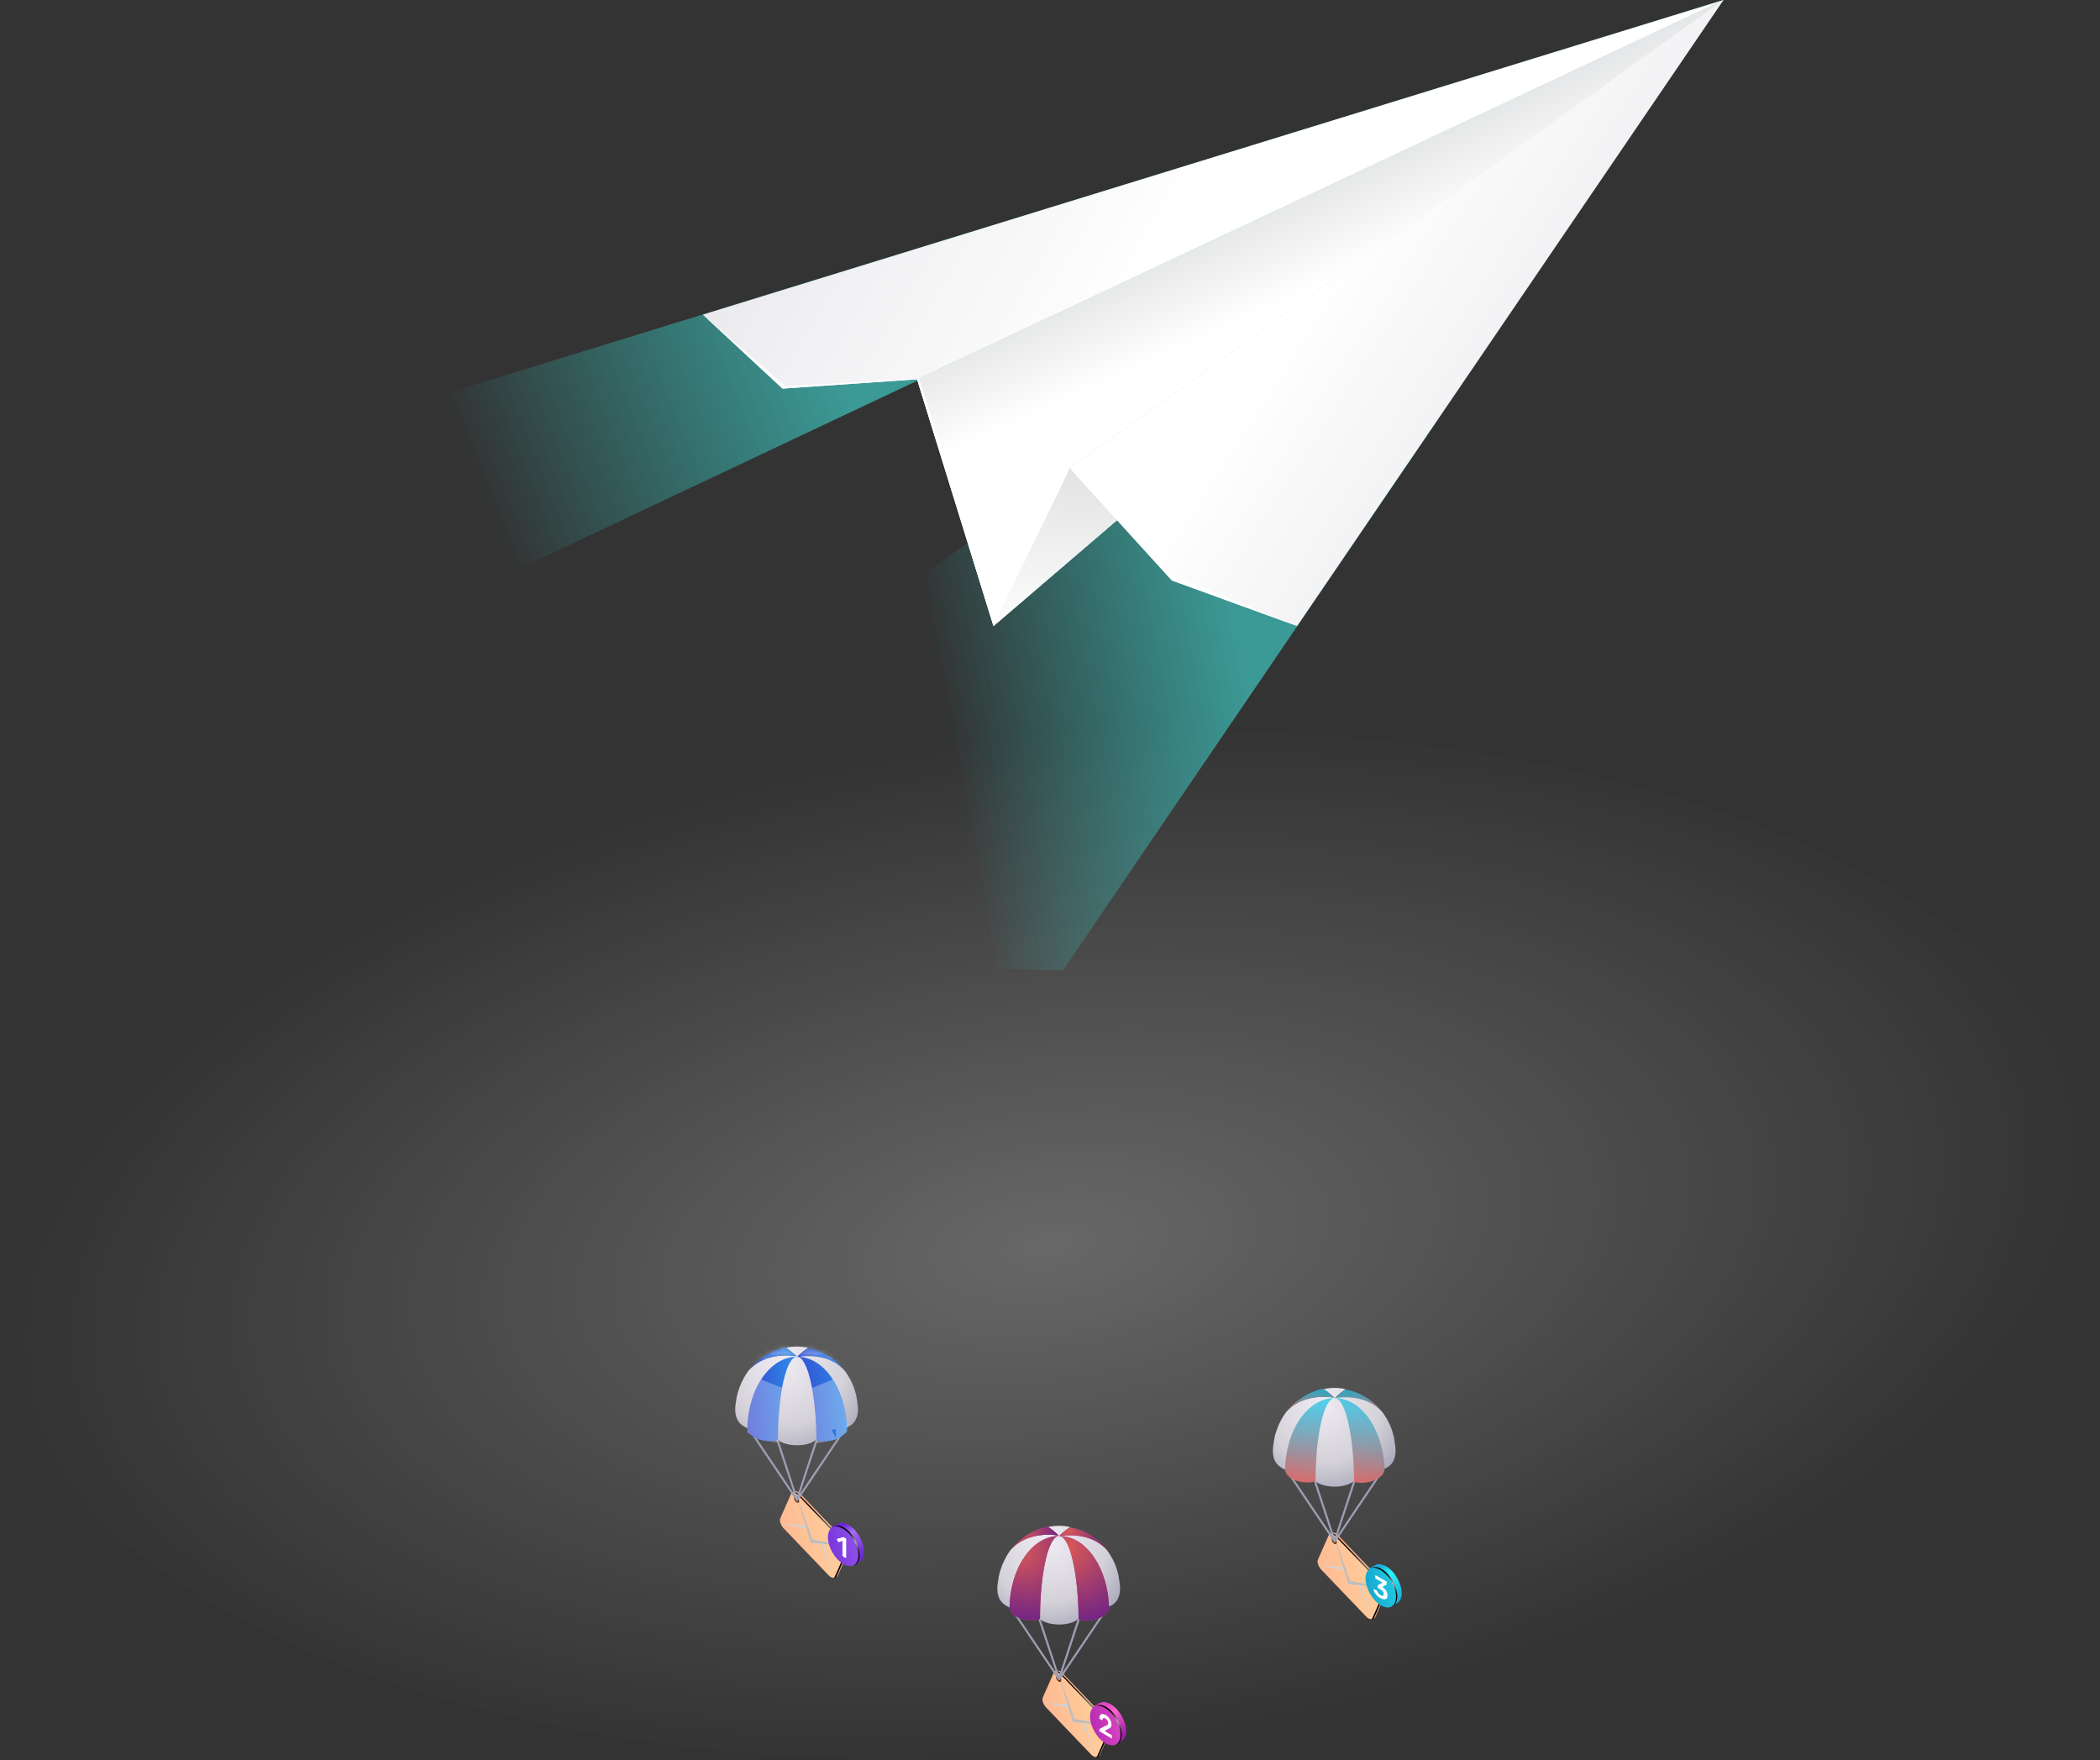 <?xml version="1.0" encoding="UTF-8"?> <svg xmlns="http://www.w3.org/2000/svg" width="457" height="383" viewBox="0 0 457 383" fill="none"><rect x="0" y="0" width="457" height="383" fill="#333333" stroke="none"/> <path opacity="0.5" d="M455.366 244.172C470.326 304.218 380.912 364.907 255.616 379.717C130.32 394.527 16.595 357.824 1.634 297.859C-13.326 237.813 76.088 177.124 201.384 162.314C326.68 147.423 440.405 184.126 455.366 244.172Z" fill="url(#paint0_radial)"></path> <path d="M375.06 0L66.89 145.505L72.02 121.8L40 103.225L375.06 0Z" fill="url(#paint1_linear)"></path> <path d="M375.06 0L145.701 164.7L186.036 210.165L231.324 211.138L375.06 0Z" fill="url(#paint2_linear)"></path> <path d="M375.06 0L199.569 82.527L216.199 136.218L375.06 0Z" fill="url(#paint3_linear)"></path> <path d="M375.06 0L199.569 82.527L216.199 136.218L375.06 0Z" fill="url(#paint4_linear)"></path> <path d="M375.06 0L199.569 82.527L170.291 84.561L152.955 68.463L375.06 0Z" fill="url(#paint5_linear)"></path> <path d="M375.061 0L232.828 101.898L216.199 136.218L375.061 0Z" fill="url(#paint6_linear)"></path> <path d="M375.061 0L232.828 101.898L216.199 136.218L375.061 0Z" fill="url(#paint7_linear)"></path> <path d="M375.06 0L232.828 101.898L255.029 126.311L282.273 136.218L375.06 0Z" fill="url(#paint8_linear)"></path> <path d="M282.273 136.218L255.029 126.311L232.828 101.898L216.199 136.218L199.569 82.527L170.291 84.561L152.955 68.463L170.911 84.031L200.012 82.35L216.375 133.918L232.828 101.898L255.118 125.25L282.273 136.218Z" fill="white"></path> <path d="M301.059 344.369L291.152 334.02C290.533 333.401 289.825 333.312 289.56 333.843L287.172 339.239C286.906 339.769 287.26 340.742 287.791 341.362L297.698 351.711C298.317 352.33 299.025 352.418 299.29 351.888L301.678 346.492C301.943 345.961 301.678 344.988 301.059 344.369Z" fill="url(#paint9_linear)"></path> <path d="M300.794 344.457L290.799 334.108C290.179 333.489 289.472 333.401 289.207 333.931L286.818 339.327C286.553 339.858 286.907 340.831 287.437 341.45L297.344 351.799C297.963 352.418 298.671 352.507 298.936 351.976L301.325 346.58C301.678 346.05 301.413 345.077 300.794 344.457Z" fill="url(#paint10_linear)"></path> <path d="M300.794 344.458L290.799 334.109C290.357 333.666 289.826 333.49 289.561 333.666C289.826 333.666 290.18 333.843 290.534 334.197L300.44 344.546C301.059 345.165 301.325 346.138 301.059 346.669L298.671 352.065C298.583 352.242 298.494 352.33 298.406 352.418C298.671 352.418 298.937 352.33 299.025 352.065L301.413 346.669C301.679 346.05 301.413 345.077 300.794 344.458Z" fill="url(#paint11_radial)"></path> <path d="M290.091 333.667L293.452 344.723L301.413 345.431L293.806 344.016L290.091 333.667Z" fill="#BCBEC0"></path> <path d="M295.663 344.9L298.317 352.242L296.105 344.9H295.663Z" fill="#D1D3D4"></path> <path d="M292.302 341.008L286.995 340.565L292.391 341.627L292.302 341.008Z" fill="#D1D3D4"></path> <path d="M290.533 335.966C290.268 335.966 290.003 335.612 289.826 335.258C289.737 334.905 289.826 334.639 290.18 334.639C290.445 334.639 290.71 334.993 290.887 335.347C290.976 335.789 290.799 336.054 290.533 335.966Z" fill="#603913"></path> <path d="M290.445 335.612C290.356 335.612 290.268 335.612 290.268 335.524L280.007 320.31L280.361 320.044L290.445 334.993L300.528 320.044L300.882 320.31L290.622 335.524C290.622 335.612 290.533 335.612 290.445 335.612Z" fill="#9D9EB3"></path> <path d="M290.445 335.612C290.356 335.612 290.268 335.524 290.268 335.435L285.226 320.221L285.668 320.044L290.445 334.639L295.221 320.044L295.664 320.221L290.622 335.435C290.622 335.524 290.533 335.612 290.445 335.612Z" fill="#9D9EB3"></path> <path d="M303.713 315.622C303.713 315.091 303.624 314.472 303.536 313.941C303.447 313.233 303.359 312.614 303.182 312.083C302.74 310.314 301.855 308.634 300.794 307.218C296.902 302.796 290.356 304.123 290.356 304.123C290.356 304.123 283.811 302.796 279.919 307.218C278.858 308.634 278.061 310.314 277.531 312.083C277.354 312.703 277.265 313.322 277.177 313.941C277.088 314.472 277 315.002 277 315.622C277 317.125 277.354 318.717 279.477 319.69C281.865 321.459 285.845 322.609 290.268 322.609C294.779 322.609 298.671 321.459 301.059 319.69C303.271 318.894 303.713 317.125 303.713 315.622Z" fill="url(#paint12_radial)"></path> <path d="M286.199 322.256C287.968 323.848 292.833 323.937 294.602 322.256C294.514 312.172 292.656 304.123 290.356 304.123C288.145 304.212 286.288 312.261 286.199 322.256Z" fill="url(#paint13_radial)"></path> <path d="M292.833 302.265C292.037 302.088 291.241 302 290.445 302C289.649 302 288.764 302.088 288.057 302.265C289.472 303.15 290.445 304.211 290.445 304.211C290.445 304.211 291.418 303.238 292.833 302.265Z" fill="url(#paint14_radial)"></path> <path d="M290.445 304.211C284.607 304.211 279.831 311.111 279.654 319.691C279.654 322.167 284.43 323.14 286.288 322.256C286.288 312.261 288.145 304.211 290.445 304.211Z" fill="url(#paint15_linear)"></path> <path d="M290.445 304.211C292.745 304.211 294.603 312.261 294.691 322.344C296.195 323.229 301.06 322.256 301.325 319.779C301.06 311.111 296.283 304.211 290.445 304.211Z" fill="url(#paint16_linear)"></path> <path d="M279.919 307.219C283.811 302.796 290.356 304.123 290.356 304.123C290.356 304.123 289.383 303.15 287.968 302.177C284.695 302.884 281.865 304.742 279.919 307.219Z" fill="url(#paint17_linear)"></path> <path d="M300.883 307.307C298.937 304.742 296.106 302.973 292.834 302.354C291.418 303.238 290.445 304.299 290.445 304.299C290.445 304.299 296.991 302.884 300.883 307.307Z" fill="url(#paint18_linear)"></path> <path d="M305.039 346.669C305.039 347.731 304.685 348.438 304.066 348.792C304.066 348.792 303.093 349.411 303.005 349.411C302.385 349.765 302.828 348.969 301.855 348.438C299.997 347.377 298.494 344.723 298.494 342.6C298.494 341.539 297.521 341.539 298.14 341.185L299.29 340.566C299.909 340.212 300.705 340.3 301.678 340.831C303.535 341.893 305.039 344.546 305.039 346.669Z" fill="url(#paint19_linear)"></path> <path d="M303.889 347.377C303.889 349.499 302.386 350.384 300.528 349.323C298.671 348.261 297.167 345.607 297.167 343.485C297.167 341.362 298.671 340.477 300.528 341.539C302.386 342.6 303.889 345.165 303.889 347.377Z" fill="url(#paint20_linear)"></path> <path d="M300.705 341.45C299.821 340.92 299.024 340.831 298.405 341.185C298.936 341.008 299.644 341.185 300.44 341.627C302.297 342.689 303.801 345.342 303.801 347.465C303.801 348.615 303.359 349.323 302.739 349.676C303.536 349.411 304.066 348.615 304.066 347.377C304.066 345.077 302.563 342.512 300.705 341.45Z" fill="url(#paint21_radial)"></path> <path d="M299.644 347.199C299.467 346.934 299.29 346.757 299.113 346.492C299.024 346.227 298.936 346.05 298.936 345.873V345.784H299.024L299.555 346.05C299.644 346.138 299.644 346.138 299.732 346.227C299.821 346.58 300.086 346.846 300.44 347.111C300.617 347.2 300.794 347.288 300.97 347.199C301.059 347.199 301.147 347.023 301.147 346.846C301.147 346.669 301.059 346.403 300.97 346.315C300.882 346.138 300.705 346.05 300.44 345.873L299.909 345.519L299.821 345.43V345.342V345.077C299.821 344.988 299.821 344.988 299.909 344.9L300.882 344.369L299.378 343.484L299.29 343.396V343.308V342.865C299.29 342.777 299.29 342.777 299.29 342.777H299.378L301.678 344.104L301.767 344.192C301.767 344.192 301.767 344.281 301.767 344.369V344.723C301.767 344.811 301.767 344.811 301.678 344.811L300.794 345.342H300.882C301.236 345.607 301.501 345.873 301.678 346.138C301.855 346.492 301.943 346.846 301.943 347.199C301.943 347.465 301.855 347.642 301.767 347.819C301.678 347.907 301.501 347.996 301.236 347.996C300.97 347.996 300.794 347.907 300.44 347.73C300.174 347.642 299.909 347.465 299.644 347.199Z" fill="white"></path> <path d="M184.059 335.369L174.152 325.02C173.533 324.4 172.825 324.312 172.56 324.843L170.172 330.238C169.906 330.769 170.26 331.742 170.791 332.361L180.698 342.71C181.317 343.329 182.024 343.418 182.29 342.887L184.678 337.491C184.943 336.961 184.678 335.988 184.059 335.369Z" fill="url(#paint22_linear)"></path> <path d="M183.794 335.457L173.799 325.108C173.179 324.489 172.472 324.401 172.207 324.931L169.818 330.327C169.553 330.858 169.907 331.831 170.437 332.45L180.344 342.799C180.963 343.418 181.671 343.507 181.936 342.976L184.325 337.58C184.678 337.05 184.413 336.077 183.794 335.457Z" fill="url(#paint23_linear)"></path> <path d="M183.794 335.458L173.799 325.109C173.357 324.666 172.826 324.49 172.561 324.666C172.826 324.666 173.18 324.843 173.534 325.197L183.44 335.546C184.059 336.165 184.325 337.138 184.059 337.669L181.671 343.065C181.583 343.242 181.494 343.33 181.406 343.418C181.671 343.418 181.937 343.33 182.025 343.065L184.413 337.669C184.679 337.05 184.413 336.077 183.794 335.458Z" fill="url(#paint24_radial)"></path> <path d="M173.091 324.667L176.452 335.723L184.413 336.431L176.806 335.016L173.091 324.667Z" fill="#BCBEC0"></path> <path d="M178.663 335.899L181.317 343.241L179.105 335.899H178.663Z" fill="#D1D3D4"></path> <path d="M175.302 331.919L169.995 331.477L175.391 332.538L175.302 331.919Z" fill="#D1D3D4"></path> <path d="M173.533 326.966C173.268 326.966 173.003 326.612 172.826 326.258C172.737 325.905 172.826 325.639 173.18 325.639C173.445 325.639 173.71 325.993 173.887 326.347C173.976 326.789 173.799 327.054 173.533 326.966Z" fill="#603913"></path> <path d="M173.445 326.612C173.356 326.612 173.268 326.612 173.268 326.524L163.007 311.31L163.361 311.044L173.445 325.993L183.528 311.044L183.882 311.31L173.622 326.524C173.622 326.612 173.533 326.612 173.445 326.612Z" fill="#9D9EB3"></path> <path d="M173.445 326.612C173.356 326.612 173.268 326.524 173.268 326.435L168.226 311.221L168.668 311.044L173.445 325.639L178.221 311.044L178.664 311.221L173.622 326.435C173.622 326.524 173.533 326.612 173.445 326.612Z" fill="#9D9EB3"></path> <path d="M186.713 306.622C186.713 306.091 186.624 305.472 186.536 304.941C186.447 304.233 186.359 303.614 186.182 303.083C185.74 301.314 184.855 299.634 183.794 298.218C179.902 293.796 173.356 295.123 173.356 295.123C173.356 295.123 166.811 293.796 162.919 298.218C161.858 299.634 161.061 301.314 160.531 303.083C160.354 303.703 160.265 304.322 160.177 304.941C160.088 305.472 160 306.002 160 306.622C160 308.125 160.354 309.717 162.477 310.69C164.865 312.459 168.845 313.609 173.268 313.609C177.779 313.609 181.671 312.459 184.059 310.69C186.271 309.894 186.713 308.125 186.713 306.622Z" fill="url(#paint25_radial)"></path> <path d="M169.199 313.256C170.968 314.848 175.833 314.937 177.602 313.256C177.514 303.172 175.656 295.123 173.356 295.123C171.145 295.212 169.288 303.261 169.199 313.256Z" fill="url(#paint26_radial)"></path> <path d="M175.833 293.265C175.037 293.088 174.241 293 173.445 293C172.649 293 171.764 293.088 171.057 293.265C172.472 294.15 173.445 295.211 173.445 295.211C173.445 295.211 174.418 294.238 175.833 293.265Z" fill="url(#paint27_radial)"></path> <path d="M173.445 295.211C167.607 295.211 162.83 302.111 162.653 310.691C162.653 313.167 167.43 314.14 169.287 313.256C169.287 303.261 171.145 295.211 173.445 295.211Z" fill="url(#paint28_linear)"></path> <path d="M166.014 310.846C165.591 310.715 165.312 310.562 165.161 310.45C165.283 306.899 166.281 303.779 167.738 301.52C167.238 304.232 166.914 307.494 166.818 311.025C166.547 310.986 166.273 310.926 166.014 310.846Z" stroke="white" stroke-opacity="0.3" stroke-width="5"></path> <path d="M173.445 295.211C175.745 295.211 177.602 303.261 177.691 313.344C179.194 314.229 184.148 313.256 184.325 310.779C184.059 302.111 179.283 295.211 173.445 295.211Z" fill="url(#paint29_linear)"></path> <path d="M180.775 310.931C180.565 310.995 180.351 311.046 180.142 311.084C180.018 307.532 179.678 304.258 179.169 301.54C180.621 303.788 181.634 306.891 181.809 310.441C181.623 310.589 181.276 310.778 180.775 310.931ZM181.907 310.352C181.908 310.35 181.908 310.35 181.908 310.35C181.909 310.35 181.908 310.35 181.907 310.352ZM178.815 311.122C178.815 311.122 178.817 311.122 178.821 311.123C178.817 311.122 178.815 311.122 178.815 311.122Z" stroke="white" stroke-opacity="0.3" stroke-width="5"></path> <mask id="path-47-inside-1" fill="white"> <path d="M162.918 298.219C166.81 293.796 173.356 295.123 173.356 295.123C173.356 295.123 172.383 294.15 170.968 293.177C167.695 293.884 164.953 295.742 162.918 298.219Z"></path> </mask> <path d="M162.918 298.219C166.81 293.796 173.356 295.123 173.356 295.123C173.356 295.123 172.383 294.15 170.968 293.177C167.695 293.884 164.953 295.742 162.918 298.219Z" fill="url(#paint30_linear)"></path> <path d="M162.918 298.219L159.055 295.045L166.672 301.522L162.918 298.219ZM173.356 295.123L172.363 300.023L188.623 303.319L176.891 291.587L173.356 295.123ZM170.968 293.177L173.8 289.057L172.021 287.833L169.911 288.29L170.968 293.177ZM166.672 301.522C167.48 300.603 168.686 300.134 170.115 299.985C170.799 299.914 171.42 299.931 171.864 299.968C172.081 299.986 172.243 300.007 172.334 300.02C172.379 300.027 172.406 300.032 172.412 300.033C172.414 300.033 172.412 300.033 172.404 300.031C172.4 300.03 172.394 300.029 172.387 300.028C172.384 300.027 172.38 300.027 172.376 300.026C172.374 300.025 172.372 300.025 172.37 300.024C172.369 300.024 172.367 300.024 172.366 300.024C172.364 300.023 172.363 300.023 173.356 295.123C174.349 290.222 174.347 290.222 174.345 290.222C174.345 290.222 174.343 290.221 174.342 290.221C174.339 290.22 174.336 290.22 174.333 290.219C174.328 290.218 174.321 290.217 174.315 290.216C174.302 290.213 174.287 290.21 174.27 290.207C174.237 290.201 174.197 290.193 174.151 290.185C174.059 290.169 173.941 290.149 173.8 290.128C173.518 290.087 173.138 290.039 172.681 290.001C171.776 289.927 170.517 289.889 169.079 290.039C166.261 290.333 162.248 291.412 159.165 294.915L166.672 301.522ZM173.356 295.123C176.891 291.587 176.891 291.587 176.891 291.586C176.891 291.586 176.89 291.586 176.89 291.586C176.889 291.585 176.889 291.585 176.888 291.584C176.887 291.583 176.886 291.582 176.884 291.58C176.882 291.578 176.879 291.575 176.876 291.572C176.87 291.566 176.863 291.558 176.854 291.55C176.838 291.534 176.818 291.515 176.794 291.491C176.746 291.444 176.682 291.384 176.604 291.311C176.449 291.165 176.235 290.969 175.971 290.739C175.448 290.285 174.7 289.675 173.8 289.057L168.135 297.297C168.65 297.651 169.097 298.014 169.414 298.29C169.57 298.425 169.688 298.533 169.759 298.6C169.795 298.634 169.818 298.657 169.829 298.667C169.834 298.672 169.836 298.674 169.835 298.673C169.834 298.672 169.833 298.67 169.83 298.668C169.829 298.667 169.828 298.665 169.826 298.664C169.825 298.663 169.824 298.662 169.823 298.661C169.823 298.661 169.822 298.66 169.822 298.66C169.822 298.66 169.821 298.659 169.821 298.659C169.821 298.659 169.82 298.658 173.356 295.123ZM169.911 288.29C165.397 289.266 161.709 291.814 159.055 295.045L166.782 301.392C168.197 299.67 169.993 298.503 172.024 298.064L169.911 288.29Z" fill="white" fill-opacity="0.3" mask="url(#path-47-inside-1)"></path> <mask id="path-49-inside-2" fill="white"> <path d="M183.882 298.307C181.936 295.742 179.106 293.973 175.833 293.354C174.418 294.238 173.445 295.299 173.445 295.299C173.445 295.299 179.99 293.884 183.882 298.307Z"></path> </mask> <path d="M183.882 298.307C181.936 295.742 179.106 293.973 175.833 293.354C174.418 294.238 173.445 295.299 173.445 295.299C173.445 295.299 179.99 293.884 183.882 298.307Z" fill="url(#paint31_linear)"></path> <path d="M183.882 298.307L180.129 301.61L187.866 295.285L183.882 298.307ZM175.833 293.354L176.763 288.441L174.841 288.077L173.183 289.114L175.833 293.354ZM173.445 295.299L169.759 291.921L159.137 303.509L174.501 300.187L173.445 295.299ZM187.866 295.285C185.167 291.728 181.246 289.289 176.763 288.441L174.904 298.266C176.966 298.657 178.705 299.756 179.899 301.329L187.866 295.285ZM173.183 289.114C172.166 289.749 171.339 290.427 170.774 290.932C170.487 291.189 170.254 291.414 170.083 291.584C169.998 291.67 169.928 291.742 169.874 291.799C169.846 291.827 169.823 291.852 169.804 291.872C169.795 291.882 169.786 291.892 169.779 291.9C169.775 291.904 169.771 291.908 169.768 291.911C169.766 291.913 169.765 291.915 169.763 291.916C169.763 291.917 169.762 291.918 169.761 291.919C169.761 291.919 169.76 291.919 169.76 291.92C169.76 291.92 169.759 291.921 173.445 295.299C177.131 298.678 177.13 298.679 177.13 298.679C177.129 298.679 177.129 298.68 177.129 298.68C177.128 298.681 177.127 298.682 177.127 298.682C177.125 298.684 177.124 298.685 177.123 298.686C177.121 298.689 177.119 298.691 177.117 298.693C177.113 298.697 177.11 298.7 177.108 298.702C177.104 298.707 177.103 298.708 177.105 298.706C177.11 298.701 177.126 298.683 177.154 298.655C177.211 298.599 177.31 298.503 177.442 298.384C177.718 298.137 178.085 297.842 178.483 297.594L173.183 289.114ZM173.445 295.299C174.501 300.187 174.5 300.187 174.498 300.187C174.497 300.187 174.496 300.188 174.494 300.188C174.492 300.189 174.49 300.189 174.488 300.189C174.484 300.19 174.48 300.191 174.477 300.192C174.47 300.193 174.464 300.194 174.46 300.195C174.452 300.197 174.45 300.197 174.452 300.197C174.458 300.196 174.484 300.191 174.529 300.184C174.62 300.169 174.781 300.146 174.998 300.125C175.44 300.084 176.058 300.059 176.737 300.123C178.155 300.256 179.337 300.71 180.129 301.61L187.636 295.004C184.536 291.481 180.498 290.432 177.671 290.167C176.228 290.031 174.966 290.084 174.059 290.17C173.601 290.213 173.221 290.265 172.938 290.311C172.797 290.334 172.679 290.355 172.586 290.372C172.54 290.381 172.5 290.389 172.467 290.396C172.451 290.399 172.436 290.402 172.423 290.405C172.416 290.406 172.41 290.408 172.404 290.409C172.401 290.41 172.398 290.41 172.396 290.411C172.395 290.411 172.393 290.411 172.392 290.412C172.39 290.412 172.388 290.412 173.445 295.299Z" fill="white" fill-opacity="0.3" mask="url(#path-49-inside-2)"></path> <path d="M188.04 337.669C188.04 338.73 187.686 339.438 187.067 339.791C187.067 339.791 186.094 340.411 186.005 340.411C185.386 340.764 185.828 339.968 184.855 339.438C182.998 338.376 181.494 335.723 181.494 333.6C181.494 332.538 180.521 332.538 181.14 332.184L182.29 331.565C182.909 331.211 183.705 331.3 184.678 331.831C186.536 332.892 188.04 335.546 188.04 337.669Z" fill="url(#paint32_linear)"></path> <path d="M186.89 338.376C186.89 340.499 185.386 341.383 183.529 340.322C181.671 339.261 180.167 336.607 180.167 334.484C180.167 332.361 181.671 331.477 183.529 332.538C185.386 333.6 186.89 336.165 186.89 338.376Z" fill="url(#paint33_linear)"></path> <path d="M183.706 332.45C182.821 331.92 182.025 331.831 181.406 332.185C181.936 332.008 182.644 332.185 183.44 332.627C185.298 333.689 186.801 336.342 186.801 338.465C186.801 339.615 186.359 340.323 185.74 340.676C186.536 340.411 187.067 339.615 187.067 338.377C187.067 336.077 185.563 333.512 183.706 332.45Z" fill="url(#paint34_radial)"></path> <path d="M183.352 338.553V338.465V335.28L182.556 335.546H182.467L182.379 335.457L182.113 335.015V334.927C182.113 334.838 182.113 334.838 182.202 334.838L183.44 334.484C183.44 334.484 183.529 334.484 183.617 334.484L184.059 334.75L184.148 334.838V334.927V338.907V338.995H184.059L183.529 338.73C183.44 338.642 183.44 338.553 183.352 338.553Z" fill="white"></path> <path d="M241.098 374.369L231.192 364.02C230.573 363.401 229.865 363.312 229.6 363.843L227.211 369.239C226.946 369.769 227.3 370.742 227.83 371.362L237.737 381.711C238.356 382.33 239.064 382.418 239.329 381.888L241.718 376.492C241.983 375.961 241.718 374.988 241.098 374.369Z" fill="url(#paint35_linear)"></path> <path d="M240.834 374.457L230.927 364.108C230.308 363.489 229.6 363.401 229.335 363.931L226.947 369.327C226.681 369.858 227.035 370.831 227.566 371.45L237.473 381.799C238.092 382.418 238.799 382.507 239.065 381.976L241.453 376.58C241.718 376.05 241.453 375.077 240.834 374.457Z" fill="url(#paint36_linear)"></path> <path d="M240.834 374.458L230.927 364.109C230.485 363.666 229.954 363.49 229.688 363.666C229.954 363.666 230.308 363.843 230.661 364.197L240.568 374.546C241.187 375.165 241.453 376.138 241.187 376.669L238.799 382.065C238.711 382.242 238.622 382.33 238.534 382.418C238.799 382.418 239.065 382.33 239.153 382.065L241.541 376.669C241.718 376.05 241.453 375.077 240.834 374.458Z" fill="url(#paint37_radial)"></path> <path d="M230.13 363.667L233.492 374.723L241.452 375.431L233.845 374.016L230.13 363.667Z" fill="#BCBEC0"></path> <path d="M235.703 374.9L238.357 382.242L236.145 374.9H235.703Z" fill="#D1D3D4"></path> <path d="M232.342 370.919L227.035 370.477L232.43 371.538L232.342 370.919Z" fill="#D1D3D4"></path> <path d="M230.573 365.966C230.308 365.966 230.042 365.612 229.865 365.258C229.777 364.905 229.865 364.639 230.219 364.639C230.485 364.639 230.75 364.993 230.927 365.347C231.015 365.789 230.838 366.054 230.573 365.966Z" fill="#603913"></path> <path d="M230.484 365.612C230.396 365.612 230.307 365.612 230.307 365.524L220.047 350.31L220.401 350.044L230.484 364.993L240.568 350.044L240.922 350.31L230.661 365.524C230.661 365.612 230.573 365.612 230.484 365.612Z" fill="#9D9EB3"></path> <path d="M230.484 365.612C230.396 365.612 230.307 365.524 230.307 365.435L225.266 350.221L225.708 350.044L230.484 364.639L235.261 350.044L235.703 350.221L230.661 365.435C230.661 365.524 230.573 365.612 230.484 365.612Z" fill="#9D9EB3"></path> <path d="M243.752 345.622C243.752 345.091 243.664 344.472 243.575 343.941C243.487 343.233 243.399 342.614 243.222 342.083C242.779 340.314 241.895 338.634 240.833 337.218C236.941 332.796 230.396 334.123 230.396 334.123C230.396 334.123 223.85 332.796 219.958 337.218C218.897 338.634 218.101 340.314 217.57 342.083C217.393 342.703 217.305 343.322 217.216 343.941C217.128 344.472 217.04 345.002 217.04 345.622C217.04 347.125 217.393 348.717 219.516 349.69C221.904 351.459 225.885 352.609 230.308 352.609C234.819 352.609 238.711 351.459 241.099 349.69C243.31 348.894 243.752 347.125 243.752 345.622Z" fill="url(#paint38_radial)"></path> <path d="M226.239 352.256C228.008 353.848 232.873 353.937 234.642 352.256C234.553 342.172 232.696 334.123 230.396 334.123C228.185 334.212 226.327 342.261 226.239 352.256Z" fill="url(#paint39_radial)"></path> <path d="M232.873 332.265C232.077 332.088 231.28 332 230.484 332C229.688 332 228.804 332.088 228.096 332.265C229.511 333.15 230.484 334.211 230.484 334.211C230.484 334.211 231.457 333.238 232.873 332.265Z" fill="url(#paint40_radial)"></path> <path d="M230.484 334.211C224.646 334.211 219.87 341.111 219.693 349.691C219.693 352.167 224.469 353.14 226.327 352.256C226.327 342.261 228.184 334.211 230.484 334.211Z" fill="url(#paint41_linear)"></path> <path d="M230.484 334.211C224.646 334.211 219.87 341.111 219.693 349.691C219.693 352.167 224.469 353.14 226.327 352.256C226.327 342.261 228.184 334.211 230.484 334.211Z" fill="url(#paint42_radial)"></path> <path d="M230.484 334.211C232.784 334.211 234.642 342.261 234.73 352.344C236.234 353.229 241.187 352.256 241.364 349.779C241.099 341.111 236.322 334.211 230.484 334.211Z" fill="url(#paint43_linear)"></path> <path d="M230.484 334.211C232.784 334.211 234.642 342.261 234.73 352.344C236.234 353.229 241.187 352.256 241.364 349.779C241.099 341.111 236.322 334.211 230.484 334.211Z" fill="url(#paint44_radial)"></path> <path d="M219.958 337.219C223.85 332.796 230.395 334.123 230.395 334.123C230.395 334.123 229.422 333.15 228.007 332.177C224.734 332.884 221.992 334.742 219.958 337.219Z" fill="url(#paint45_linear)"></path> <path d="M219.958 337.219C223.85 332.796 230.395 334.123 230.395 334.123C230.395 334.123 229.422 333.15 228.007 332.177C224.734 332.884 221.992 334.742 219.958 337.219Z" fill="url(#paint46_radial)"></path> <path d="M240.922 337.307C238.976 334.742 236.145 332.973 232.873 332.354C231.457 333.238 230.484 334.299 230.484 334.299C230.484 334.299 237.03 332.884 240.922 337.307Z" fill="url(#paint47_linear)"></path> <path d="M240.922 337.307C238.976 334.742 236.145 332.973 232.873 332.354C231.457 333.238 230.484 334.299 230.484 334.299C230.484 334.299 237.03 332.884 240.922 337.307Z" fill="url(#paint48_radial)"></path> <path d="M245.079 376.669C245.079 377.731 244.725 378.438 244.106 378.792C244.106 378.792 243.133 379.411 243.044 379.411C242.425 379.765 242.867 378.969 241.894 378.438C240.037 377.377 238.533 374.723 238.533 372.6C238.533 371.539 237.56 371.539 238.179 371.185L239.329 370.566C239.948 370.212 240.744 370.3 241.717 370.831C243.575 371.893 245.079 374.546 245.079 376.669Z" fill="url(#paint49_linear)"></path> <path d="M243.929 377.377C243.929 379.499 242.425 380.384 240.568 379.323C238.71 378.261 237.207 375.607 237.207 373.485C237.207 371.362 238.71 370.477 240.568 371.539C242.425 372.6 243.929 375.165 243.929 377.377Z" fill="url(#paint50_linear)"></path> <path d="M240.745 371.45C239.86 370.92 239.064 370.831 238.445 371.185C238.976 371.008 239.683 371.185 240.479 371.627C242.337 372.689 243.84 375.342 243.84 377.465C243.84 378.615 243.398 379.323 242.779 379.676C243.575 379.411 244.106 378.615 244.106 377.377C244.106 375.077 242.602 372.512 240.745 371.45Z" fill="url(#paint51_radial)"></path> <path d="M239.241 376.757V376.669V376.315C239.241 376.226 239.33 376.138 239.418 376.138L240.214 375.696C240.48 375.607 240.656 375.519 240.833 375.43C241.01 375.342 241.099 375.253 241.099 375.165C241.187 375.076 241.187 374.988 241.187 374.9C241.187 374.723 241.099 374.546 241.01 374.369C240.922 374.192 240.745 374.104 240.568 373.927C240.391 373.838 240.214 373.838 240.126 373.838C240.037 373.927 239.949 374.015 239.949 374.192C239.949 374.192 239.949 374.28 239.86 374.28H239.772L239.33 374.015L239.241 373.927V373.838C239.241 373.573 239.33 373.396 239.418 373.219C239.507 373.042 239.683 372.954 239.86 372.954C240.037 372.954 240.303 373.042 240.568 373.131C240.833 373.307 241.099 373.484 241.276 373.75C241.453 374.015 241.629 374.192 241.718 374.457C241.806 374.723 241.895 374.988 241.895 375.253C241.895 375.519 241.806 375.696 241.718 375.873C241.541 376.049 241.364 376.138 241.099 376.226L240.391 376.669L241.895 377.553L241.983 377.642V377.73V378.172C241.983 378.261 241.983 378.261 241.983 378.261H241.895L239.33 376.757C239.33 376.846 239.33 376.757 239.241 376.757Z" fill="white"></path> <defs> <radialGradient id="paint0_radial" cx="0" cy="0" r="1" gradientUnits="userSpaceOnUse" gradientTransform="translate(228.492 270.98) rotate(-6.746) scale(228.464 111.137)"> <stop stop-color="white" stop-opacity="0.52"></stop> <stop offset="1" stop-color="white" stop-opacity="0"></stop> </radialGradient> <linearGradient id="paint1_linear" x1="293.3" y1="29.447" x2="90.841" y2="109.533" gradientUnits="userSpaceOnUse"> <stop offset="0.557" stop-color="#43E8E1" stop-opacity="0.57"></stop> <stop offset="0.938" stop-color="#2CFFF6" stop-opacity="0"></stop> </linearGradient> <linearGradient id="paint2_linear" x1="319.093" y1="42.729" x2="164.211" y2="71.631" gradientUnits="userSpaceOnUse"> <stop offset="0.415" stop-color="#43E8E1" stop-opacity="0.57"></stop> <stop offset="0.842" stop-color="#2CFFF6" stop-opacity="0"></stop> </linearGradient> <linearGradient id="paint3_linear" x1="307.968" y1="113.988" x2="282.02" y2="22.69" gradientUnits="userSpaceOnUse"> <stop stop-color="#D4D1D8"></stop> <stop offset="1" stop-color="white"></stop> </linearGradient> <linearGradient id="paint4_linear" x1="291.884" y1="59.861" x2="283.876" y2="42.242" gradientUnits="userSpaceOnUse"> <stop stop-color="white"></stop> <stop offset="1" stop-color="#E6E7E8"></stop> </linearGradient> <linearGradient id="paint5_linear" x1="116.549" y1="-50.545" x2="263.046" y2="36.545" gradientUnits="userSpaceOnUse"> <stop stop-color="#D4D1D8"></stop> <stop offset="1" stop-color="white"></stop> </linearGradient> <linearGradient id="paint6_linear" x1="220.845" y1="78.41" x2="295.806" y2="68.079" gradientUnits="userSpaceOnUse"> <stop stop-color="#D4D1D8"></stop> <stop offset="1" stop-color="white"></stop> </linearGradient> <linearGradient id="paint7_linear" x1="292.117" y1="141.898" x2="294.081" y2="100.654" gradientUnits="userSpaceOnUse"> <stop stop-color="white"></stop> <stop offset="1" stop-color="#DEDFE0"></stop> </linearGradient> <linearGradient id="paint8_linear" x1="409.614" y1="124.544" x2="295.091" y2="50.224" gradientUnits="userSpaceOnUse"> <stop stop-color="#D4D1D8"></stop> <stop offset="1" stop-color="white"></stop> </linearGradient> <linearGradient id="paint9_linear" x1="291.093" y1="343.897" x2="313.904" y2="337.067" gradientUnits="userSpaceOnUse"> <stop offset="0.035" stop-color="#FFA98C"></stop> <stop offset="0.317" stop-color="#FFB892"></stop> <stop offset="0.86" stop-color="#FEE1A3"></stop> <stop offset="1" stop-color="#FEECA8"></stop> </linearGradient> <linearGradient id="paint10_linear" x1="273.804" y1="347.55" x2="315.451" y2="338.214" gradientUnits="userSpaceOnUse"> <stop offset="0.035" stop-color="#FFA98C"></stop> <stop offset="0.317" stop-color="#FFB892"></stop> <stop offset="0.86" stop-color="#FEE1A3"></stop> <stop offset="1" stop-color="#FEECA8"></stop> </linearGradient> <radialGradient id="paint11_radial" cx="0" cy="0" r="1" gradientUnits="userSpaceOnUse" gradientTransform="translate(295.545 342.984) scale(7.865)"> <stop stop-color="white"></stop> <stop offset="0.066" stop-color="#D8D8D8"></stop> <stop offset="0.162" stop-color="#A6A6A6"></stop> <stop offset="0.262" stop-color="#797979"></stop> <stop offset="0.366" stop-color="#545454"></stop> <stop offset="0.473" stop-color="#353535"></stop> <stop offset="0.585" stop-color="#1E1E1E"></stop> <stop offset="0.704" stop-color="#0D0D0D"></stop> <stop offset="0.835" stop-color="#030303"></stop> <stop offset="1"></stop> </radialGradient> <radialGradient id="paint12_radial" cx="0" cy="0" r="1" gradientUnits="userSpaceOnUse" gradientTransform="translate(287.878 305.706) scale(21.765)"> <stop stop-color="#EEEBF2"></stop> <stop offset="0.581" stop-color="#D4D1D8"></stop> <stop offset="0.939" stop-color="#A5A6B9"></stop> <stop offset="1" stop-color="#9D9EB3"></stop> </radialGradient> <radialGradient id="paint13_radial" cx="0" cy="0" r="1" gradientUnits="userSpaceOnUse" gradientTransform="translate(287.878 305.707) scale(21.765)"> <stop stop-color="#EEEBF2"></stop> <stop offset="0.581" stop-color="#D4D1D8"></stop> <stop offset="0.939" stop-color="#A5A6B9"></stop> <stop offset="1" stop-color="#9D9EB3"></stop> </radialGradient> <radialGradient id="paint14_radial" cx="0" cy="0" r="1" gradientUnits="userSpaceOnUse" gradientTransform="translate(287.877 305.706) scale(21.765)"> <stop stop-color="#EEEBF2"></stop> <stop offset="0.581" stop-color="#D4D1D8"></stop> <stop offset="0.939" stop-color="#A5A6B9"></stop> <stop offset="1" stop-color="#9D9EB3"></stop> </radialGradient> <linearGradient id="paint15_linear" x1="290.427" y1="301.823" x2="287.92" y2="323.116" gradientUnits="userSpaceOnUse"> <stop stop-color="#00D4FF" stop-opacity="0.71"></stop> <stop offset="1" stop-color="#DB6B6B"></stop> </linearGradient> <linearGradient id="paint16_linear" x1="301.307" y1="301.812" x2="298.796" y2="323.209" gradientUnits="userSpaceOnUse"> <stop stop-color="#00D4FF" stop-opacity="0.71"></stop> <stop offset="1" stop-color="#DB6B6B"></stop> </linearGradient> <linearGradient id="paint17_linear" x1="290.339" y1="301.521" x2="290.141" y2="307.441" gradientUnits="userSpaceOnUse"> <stop stop-color="#00D4FF" stop-opacity="0.71"></stop> <stop offset="1" stop-color="#DB6B6B"></stop> </linearGradient> <linearGradient id="paint18_linear" x1="300.865" y1="301.709" x2="300.674" y2="307.526" gradientUnits="userSpaceOnUse"> <stop stop-color="#00D4FF" stop-opacity="0.71"></stop> <stop offset="1" stop-color="#DB6B6B"></stop> </linearGradient> <linearGradient id="paint19_linear" x1="304.614" y1="348.492" x2="298.758" y2="340.644" gradientUnits="userSpaceOnUse"> <stop offset="0.035" stop-color="#1BB0D4"></stop> <stop offset="0.203" stop-color="#1EBFDD"></stop> <stop offset="0.526" stop-color="#27E8F6"></stop> <stop offset="0.631" stop-color="#2AF6FF"></stop> <stop offset="0.874" stop-color="#1BB0D4"></stop> </linearGradient> <linearGradient id="paint20_linear" x1="291.132" y1="347.489" x2="310.321" y2="343.188" gradientUnits="userSpaceOnUse"> <stop offset="0.035" stop-color="#138BBD"></stop> <stop offset="0.226" stop-color="#169AC7"></stop> <stop offset="0.595" stop-color="#1FC3DF"></stop> <stop offset="1" stop-color="#2AF6FF"></stop> </linearGradient> <radialGradient id="paint21_radial" cx="0" cy="0" r="1" gradientUnits="userSpaceOnUse" gradientTransform="translate(302.679 344.832) scale(3.661)"> <stop stop-color="white"></stop> <stop offset="0.066" stop-color="#D8D8D8"></stop> <stop offset="0.162" stop-color="#A6A6A6"></stop> <stop offset="0.262" stop-color="#797979"></stop> <stop offset="0.366" stop-color="#545454"></stop> <stop offset="0.473" stop-color="#353535"></stop> <stop offset="0.585" stop-color="#1E1E1E"></stop> <stop offset="0.704" stop-color="#0D0D0D"></stop> <stop offset="0.835" stop-color="#030303"></stop> <stop offset="1"></stop> </radialGradient> <linearGradient id="paint22_linear" x1="174.095" y1="334.894" x2="196.907" y2="328.063" gradientUnits="userSpaceOnUse"> <stop offset="0.035" stop-color="#FFA98C"></stop> <stop offset="0.317" stop-color="#FFB892"></stop> <stop offset="0.86" stop-color="#FEE1A3"></stop> <stop offset="1" stop-color="#FEECA8"></stop> </linearGradient> <linearGradient id="paint23_linear" x1="156.807" y1="338.548" x2="198.454" y2="329.212" gradientUnits="userSpaceOnUse"> <stop offset="0.035" stop-color="#FFA98C"></stop> <stop offset="0.317" stop-color="#FFB892"></stop> <stop offset="0.86" stop-color="#FEE1A3"></stop> <stop offset="1" stop-color="#FEECA8"></stop> </linearGradient> <radialGradient id="paint24_radial" cx="0" cy="0" r="1" gradientUnits="userSpaceOnUse" gradientTransform="translate(178.547 333.981) scale(7.865)"> <stop stop-color="white"></stop> <stop offset="0.066" stop-color="#D8D8D8"></stop> <stop offset="0.162" stop-color="#A6A6A6"></stop> <stop offset="0.262" stop-color="#797979"></stop> <stop offset="0.366" stop-color="#545454"></stop> <stop offset="0.473" stop-color="#353535"></stop> <stop offset="0.585" stop-color="#1E1E1E"></stop> <stop offset="0.704" stop-color="#0D0D0D"></stop> <stop offset="0.835" stop-color="#030303"></stop> <stop offset="1"></stop> </radialGradient> <radialGradient id="paint25_radial" cx="0" cy="0" r="1" gradientUnits="userSpaceOnUse" gradientTransform="translate(170.56 296.776) scale(23.206)"> <stop stop-color="#EEEBF2"></stop> <stop offset="0.581" stop-color="#D4D1D8"></stop> <stop offset="0.939" stop-color="#A5A6B9"></stop> <stop offset="1" stop-color="#9D9EB3"></stop> </radialGradient> <radialGradient id="paint26_radial" cx="0" cy="0" r="1" gradientUnits="userSpaceOnUse" gradientTransform="translate(170.56 296.777) scale(23.206)"> <stop stop-color="#EEEBF2"></stop> <stop offset="0.581" stop-color="#D4D1D8"></stop> <stop offset="0.939" stop-color="#A5A6B9"></stop> <stop offset="1" stop-color="#9D9EB3"></stop> </radialGradient> <radialGradient id="paint27_radial" cx="0" cy="0" r="1" gradientUnits="userSpaceOnUse" gradientTransform="translate(170.56 296.776) scale(23.206)"> <stop stop-color="#EEEBF2"></stop> <stop offset="0.581" stop-color="#D4D1D8"></stop> <stop offset="0.939" stop-color="#A5A6B9"></stop> <stop offset="1" stop-color="#9D9EB3"></stop> </radialGradient> <linearGradient id="paint28_linear" x1="173.445" y1="295.211" x2="160.979" y2="296.429" gradientUnits="userSpaceOnUse"> <stop offset="0.022" stop-color="#2E8EE7"></stop> <stop offset="1" stop-color="#3444D0"></stop> </linearGradient> <linearGradient id="paint29_linear" x1="184.325" y1="295.211" x2="171.757" y2="296.443" gradientUnits="userSpaceOnUse"> <stop offset="0.022" stop-color="#2E8EE7"></stop> <stop offset="1" stop-color="#3444D0"></stop> </linearGradient> <linearGradient id="paint30_linear" x1="173.356" y1="293.177" x2="162.472" y2="296.922" gradientUnits="userSpaceOnUse"> <stop offset="0.022" stop-color="#2E8EE7"></stop> <stop offset="1" stop-color="#3444D0"></stop> </linearGradient> <linearGradient id="paint31_linear" x1="183.882" y1="293.354" x2="173.04" y2="297.151" gradientUnits="userSpaceOnUse"> <stop offset="0.022" stop-color="#2E8EE7"></stop> <stop offset="1" stop-color="#3444D0"></stop> </linearGradient> <linearGradient id="paint32_linear" x1="187.617" y1="339.489" x2="181.761" y2="331.641" gradientUnits="userSpaceOnUse"> <stop offset="0.035" stop-color="#6B24D6"></stop> <stop offset="0.195" stop-color="#7733DC"></stop> <stop offset="0.504" stop-color="#975CED"></stop> <stop offset="0.631" stop-color="#A56EF4"></stop> <stop offset="0.874" stop-color="#6B24D6"></stop> </linearGradient> <linearGradient id="paint33_linear" x1="174.136" y1="338.486" x2="193.325" y2="334.185" gradientUnits="userSpaceOnUse"> <stop offset="0.035" stop-color="#6B24D6"></stop> <stop offset="0.294" stop-color="#7733DC"></stop> <stop offset="0.794" stop-color="#975CED"></stop> <stop offset="1" stop-color="#A56EF4"></stop> </linearGradient> <radialGradient id="paint34_radial" cx="0" cy="0" r="1" gradientUnits="userSpaceOnUse" gradientTransform="translate(185.683 335.829) scale(3.661)"> <stop stop-color="white"></stop> <stop offset="0.066" stop-color="#D8D8D8"></stop> <stop offset="0.162" stop-color="#A6A6A6"></stop> <stop offset="0.262" stop-color="#797979"></stop> <stop offset="0.366" stop-color="#545454"></stop> <stop offset="0.473" stop-color="#353535"></stop> <stop offset="0.585" stop-color="#1E1E1E"></stop> <stop offset="0.704" stop-color="#0D0D0D"></stop> <stop offset="0.835" stop-color="#030303"></stop> <stop offset="1"></stop> </radialGradient> <linearGradient id="paint35_linear" x1="231.138" y1="373.896" x2="253.949" y2="367.065" gradientUnits="userSpaceOnUse"> <stop offset="0.035" stop-color="#FFA98C"></stop> <stop offset="0.317" stop-color="#FFB892"></stop> <stop offset="0.86" stop-color="#FEE1A3"></stop> <stop offset="1" stop-color="#FEECA8"></stop> </linearGradient> <linearGradient id="paint36_linear" x1="213.85" y1="377.549" x2="255.497" y2="368.213" gradientUnits="userSpaceOnUse"> <stop offset="0.035" stop-color="#FFA98C"></stop> <stop offset="0.317" stop-color="#FFB892"></stop> <stop offset="0.86" stop-color="#FEE1A3"></stop> <stop offset="1" stop-color="#FEECA8"></stop> </linearGradient> <radialGradient id="paint37_radial" cx="0" cy="0" r="1" gradientUnits="userSpaceOnUse" gradientTransform="translate(235.59 372.982) scale(7.865)"> <stop stop-color="white"></stop> <stop offset="0.066" stop-color="#D8D8D8"></stop> <stop offset="0.162" stop-color="#A6A6A6"></stop> <stop offset="0.262" stop-color="#797979"></stop> <stop offset="0.366" stop-color="#545454"></stop> <stop offset="0.473" stop-color="#353535"></stop> <stop offset="0.585" stop-color="#1E1E1E"></stop> <stop offset="0.704" stop-color="#0D0D0D"></stop> <stop offset="0.835" stop-color="#030303"></stop> <stop offset="1"></stop> </radialGradient> <radialGradient id="paint38_radial" cx="0" cy="0" r="1" gradientUnits="userSpaceOnUse" gradientTransform="translate(228.045 335.925) scale(21.851)"> <stop stop-color="#EEEBF2"></stop> <stop offset="0.581" stop-color="#D4D1D8"></stop> <stop offset="0.939" stop-color="#A5A6B9"></stop> <stop offset="1" stop-color="#9D9EB3"></stop> </radialGradient> <radialGradient id="paint39_radial" cx="0" cy="0" r="1" gradientUnits="userSpaceOnUse" gradientTransform="translate(228.045 335.925) scale(21.851)"> <stop stop-color="#EEEBF2"></stop> <stop offset="0.581" stop-color="#D4D1D8"></stop> <stop offset="0.939" stop-color="#A5A6B9"></stop> <stop offset="1" stop-color="#9D9EB3"></stop> </radialGradient> <radialGradient id="paint40_radial" cx="0" cy="0" r="1" gradientUnits="userSpaceOnUse" gradientTransform="translate(228.045 335.925) scale(21.851)"> <stop stop-color="#EEEBF2"></stop> <stop offset="0.581" stop-color="#D4D1D8"></stop> <stop offset="0.939" stop-color="#A5A6B9"></stop> <stop offset="1" stop-color="#9D9EB3"></stop> </radialGradient> <linearGradient id="paint41_linear" x1="219.693" y1="335.589" x2="235.814" y2="345.156" gradientUnits="userSpaceOnUse"> <stop stop-color="#A634FF"></stop> <stop offset="1" stop-color="#FD5925"></stop> </linearGradient> <radialGradient id="paint42_radial" cx="0" cy="0" r="1" gradientUnits="userSpaceOnUse" gradientTransform="translate(221.867 336.872) rotate(62.261) scale(17.122 14.729)"> <stop stop-color="#D85855"></stop> <stop offset="1" stop-color="#6E2287"></stop> </radialGradient> <linearGradient id="paint43_linear" x1="230.484" y1="335.595" x2="246.709" y2="345.257" gradientUnits="userSpaceOnUse"> <stop stop-color="#A634FF"></stop> <stop offset="1" stop-color="#FD5925"></stop> </linearGradient> <radialGradient id="paint44_radial" cx="0" cy="0" r="1" gradientUnits="userSpaceOnUse" gradientTransform="translate(232.677 336.885) rotate(62.181) scale(17.216 14.839)"> <stop stop-color="#D85855"></stop> <stop offset="1" stop-color="#6E2287"></stop> </radialGradient> <linearGradient id="paint45_linear" x1="219.958" y1="332.555" x2="223.883" y2="340.762" gradientUnits="userSpaceOnUse"> <stop stop-color="#A634FF"></stop> <stop offset="1" stop-color="#FD5925"></stop> </linearGradient> <radialGradient id="paint46_radial" cx="0" cy="0" r="1" gradientUnits="userSpaceOnUse" gradientTransform="translate(222.061 332.907) rotate(28.357) scale(8.759 7.645)"> <stop stop-color="#D85855"></stop> <stop offset="1" stop-color="#6E2287"></stop> </radialGradient> <linearGradient id="paint47_linear" x1="230.484" y1="332.725" x2="234.298" y2="340.84" gradientUnits="userSpaceOnUse"> <stop stop-color="#A634FF"></stop> <stop offset="1" stop-color="#FD5925"></stop> </linearGradient> <radialGradient id="paint48_radial" cx="0" cy="0" r="1" gradientUnits="userSpaceOnUse" gradientTransform="translate(232.588 333.071) rotate(27.935) scale(8.725 7.54)"> <stop stop-color="#D85855"></stop> <stop offset="1" stop-color="#6E2287"></stop> </radialGradient> <linearGradient id="paint49_linear" x1="244.659" y1="378.49" x2="238.803" y2="370.642" gradientUnits="userSpaceOnUse"> <stop offset="0.035" stop-color="#9F19AB"></stop> <stop offset="0.164" stop-color="#AE25B1"></stop> <stop offset="0.412" stop-color="#D744BF"></stop> <stop offset="0.631" stop-color="#FF63CE"></stop> <stop offset="0.874" stop-color="#DC48C1"></stop> </linearGradient> <linearGradient id="paint50_linear" x1="231.177" y1="377.488" x2="250.367" y2="373.186" gradientUnits="userSpaceOnUse"> <stop offset="0.035" stop-color="#9F19AB"></stop> <stop offset="0.244" stop-color="#AE25B1"></stop> <stop offset="0.645" stop-color="#D744BF"></stop> <stop offset="1" stop-color="#FF63CE"></stop> </linearGradient> <radialGradient id="paint51_radial" cx="0" cy="0" r="1" gradientUnits="userSpaceOnUse" gradientTransform="translate(242.725 374.831) scale(3.661)"> <stop stop-color="white"></stop> <stop offset="0.066" stop-color="#D8D8D8"></stop> <stop offset="0.162" stop-color="#A6A6A6"></stop> <stop offset="0.262" stop-color="#797979"></stop> <stop offset="0.366" stop-color="#545454"></stop> <stop offset="0.473" stop-color="#353535"></stop> <stop offset="0.585" stop-color="#1E1E1E"></stop> <stop offset="0.704" stop-color="#0D0D0D"></stop> <stop offset="0.835" stop-color="#030303"></stop> <stop offset="1"></stop> </radialGradient> </defs> </svg> 